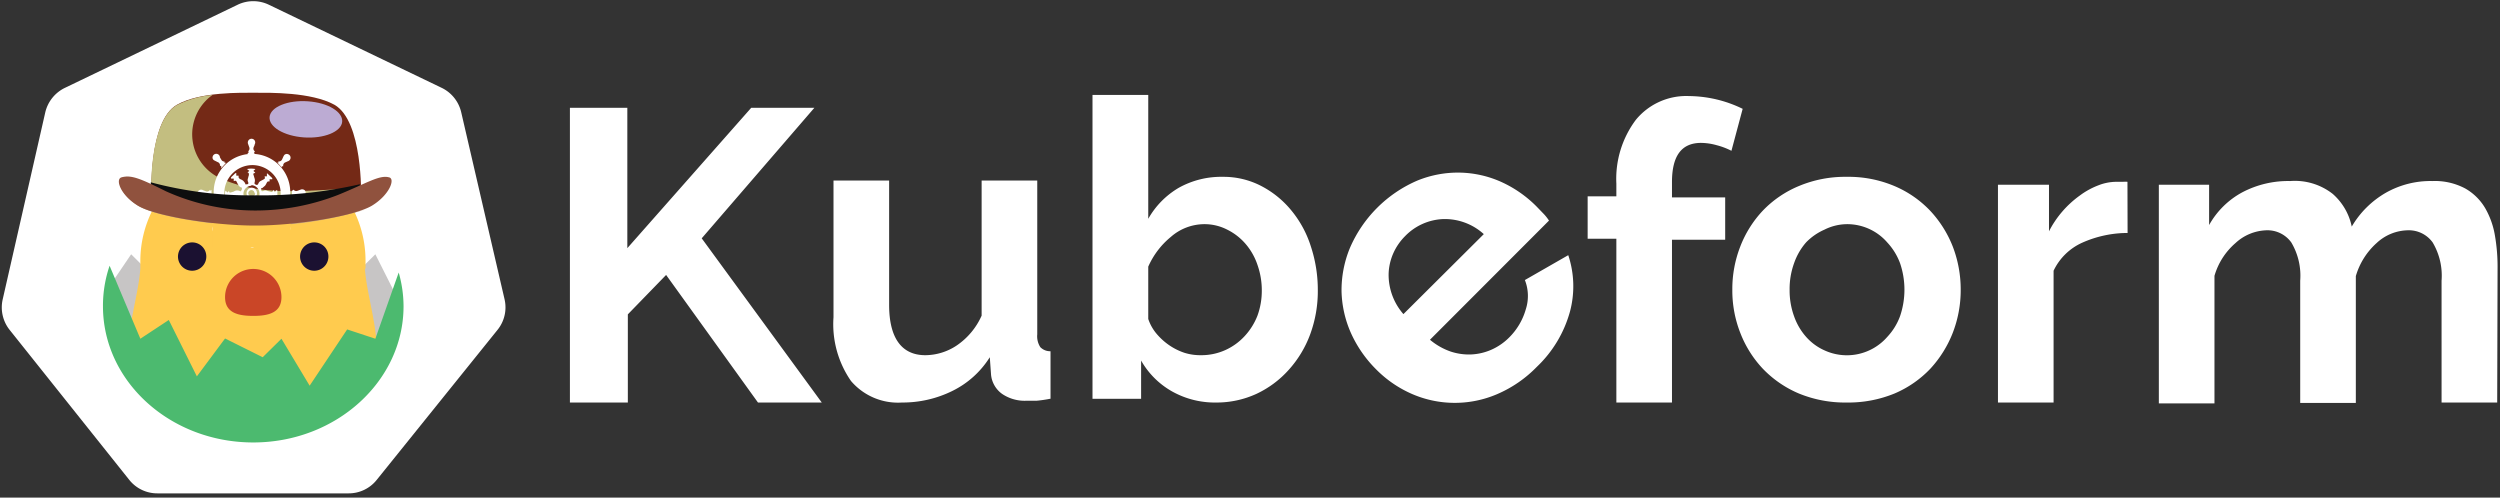<svg xmlns="http://www.w3.org/2000/svg" viewBox="0 0 195.95 39" xmlns:v="https://vecta.io/nano"><rect x="0" y="0" width="195.95" height="39" fill="#333333" stroke="none"/><style>.A{isolation:isolate}.J{mix-blend-mode:soft-light}.K,.M{mix-blend-mode:multiply}</style><g class="A"><path d="M18.63.37L5.08 6.89A2.86 2.86 0 0 0 3.55 8.8L.21 23.47a2.83 2.83 0 0 0 .54 2.38l9.38 11.76a2.8 2.8 0 0 0 2.2 1.06h15a2.8 2.8 0 0 0 2.2-1.06L39 25.85a2.8 2.8 0 0 0 .55-2.38L36.15 8.8a2.84 2.84 0 0 0-1.52-1.91L21.07.37a2.82 2.82 0 0 0-2.44 0zm26.04 31.18V8.45h4.5v11l9.71-11h4.95L55 18.68l9.41 12.87h-5l-7.2-10-3 3.09v6.91zm26.03 0a4.84 4.84 0 0 1-4-1.69 7.81 7.81 0 0 1-1.37-5V14.15h4.36v9.75c0 2.62 1 3.94 2.84 3.94a4.48 4.48 0 0 0 2.47-.77 5.54 5.54 0 0 0 1.94-2.33V14.15h4.36v12.06a1.57 1.57 0 0 0 .24 1 1.08 1.08 0 0 0 .8.32v3.72a10.65 10.65 0 0 1-1.09.16h-.8a3.15 3.15 0 0 1-1.91-.54 2.1 2.1 0 0 1-.86-1.48l-.1-1.39a7.2 7.2 0 0 1-2.93 2.64 8.81 8.81 0 0 1-3.95.91zm24.64 0a6.86 6.86 0 0 1-3.49-.88 6.41 6.41 0 0 1-2.41-2.41v3h-3.81V7.44H90v9.71a6.56 6.56 0 0 1 2.39-2.43 6.82 6.82 0 0 1 3.47-.86 6.39 6.39 0 0 1 3 .72 7.53 7.53 0 0 1 2.36 1.92 8.39 8.39 0 0 1 1.53 2.83 10.83 10.83 0 0 1 .54 3.42 9.79 9.79 0 0 1-.6 3.46A8.58 8.58 0 0 1 101 29a7.86 7.86 0 0 1-2.54 1.88 7.47 7.47 0 0 1-3.12.67zm-1.21-3.71a4.57 4.57 0 0 0 1.93-.41 4.67 4.67 0 0 0 1.5-1.09 5.05 5.05 0 0 0 1-1.6 5.71 5.71 0 0 0 .34-1.95 6 6 0 0 0-.33-2 4.92 4.92 0 0 0-.93-1.66A4.55 4.55 0 0 0 96.19 18a3.89 3.89 0 0 0-1.8-.43 4 4 0 0 0-2.62 1A6.29 6.29 0 0 0 90 20.9V25a3.55 3.55 0 0 0 .66 1.17 5 5 0 0 0 1 .9 4.78 4.78 0 0 0 1.2.59 4.17 4.17 0 0 0 1.27.18zm26.32.92a9.63 9.63 0 0 1-3.12 2.14 8.42 8.42 0 0 1-6.61 0 9 9 0 0 1-2.83-1.92 9.56 9.56 0 0 1-2-2.87 8.55 8.55 0 0 1-.74-3.27 8.69 8.69 0 0 1 .65-3.39 10.1 10.1 0 0 1 5.3-5.3 8.41 8.41 0 0 1 3.34-.62 8.3 8.3 0 0 1 3.23.73 9.28 9.28 0 0 1 2.77 1.93l.57.59a3.64 3.64 0 0 1 .4.51l-9.33 9.34a5.17 5.17 0 0 0 1.61.92 4.54 4.54 0 0 0 1.66.23 4.42 4.42 0 0 0 1.59-.39 4.57 4.57 0 0 0 1.36-.95 5.07 5.07 0 0 0 1.29-2.19 3.4 3.4 0 0 0-.07-2.3l3.4-1.95a7.7 7.7 0 0 1 .14 4.4 9.42 9.42 0 0 1-2.61 4.36zm-4.15-10.41a4.55 4.55 0 0 0-3.17-1.18 4.4 4.4 0 0 0-3 1.34 4.46 4.46 0 0 0-.94 1.38 4.31 4.31 0 0 0-.35 1.57 4.68 4.68 0 0 0 1.16 3.16zm10.39 13.2V18.71h-2.25v-3.32h2.25v-1a7.71 7.71 0 0 1 1.53-5 5.11 5.11 0 0 1 4.17-1.86 9.73 9.73 0 0 1 4.2 1l-.88 3.29a5.52 5.52 0 0 0-1.16-.44 4.68 4.68 0 0 0-1.22-.18c-1.52 0-2.28 1-2.28 3.07v1.2h4.17v3.32h-4.17v12.76zm18.05 0a9.53 9.53 0 0 1-3.75-.71 8.49 8.49 0 0 1-2.82-1.94 8.62 8.62 0 0 1-1.77-2.82 9.07 9.07 0 0 1-.62-3.36 9.19 9.19 0 0 1 .62-3.39 8.62 8.62 0 0 1 1.77-2.82 8.32 8.32 0 0 1 2.83-1.93 9.36 9.36 0 0 1 3.75-.72 9.23 9.23 0 0 1 3.73.72 8.34 8.34 0 0 1 2.8 1.93 8.82 8.82 0 0 1 1.78 2.82 9.4 9.4 0 0 1 .62 3.39 9.27 9.27 0 0 1-.62 3.36 8.94 8.94 0 0 1-1.76 2.82 8.4 8.4 0 0 1-2.8 1.94 9.53 9.53 0 0 1-3.76.71zm-4.47-8.83a5.91 5.91 0 0 0 .35 2.07 4.85 4.85 0 0 0 .94 1.61 4.2 4.2 0 0 0 1.44 1.06 4.2 4.2 0 0 0 4.93-1.06 4.77 4.77 0 0 0 1-1.63 6.44 6.44 0 0 0 0-4.13 4.86 4.86 0 0 0-1-1.63 4.16 4.16 0 0 0-3.17-1.44A4 4 0 0 0 143 18a4.54 4.54 0 0 0-1.44 1 4.94 4.94 0 0 0-.94 1.63 5.92 5.92 0 0 0-.35 2.09zm26.49-4.46a8.76 8.76 0 0 0-3.55.76 4.55 4.55 0 0 0-2.25 2.2v10.33h-4.36V14.48h4v3.65a7.87 7.87 0 0 1 2.41-2.8 6 6 0 0 1 1.45-.8 3.88 3.88 0 0 1 1.41-.28h.54a1.79 1.79 0 0 1 .34 0zm28.97 13.29h-4.36V22a5.1 5.1 0 0 0-.7-3 2.3 2.3 0 0 0-1.94-.95 3.68 3.68 0 0 0-2.45 1 5.56 5.56 0 0 0-1.63 2.59v9.94h-4.36V22a5.1 5.1 0 0 0-.7-3 2.3 2.3 0 0 0-1.94-.95 3.73 3.73 0 0 0-2.43 1 5.36 5.36 0 0 0-1.65 2.57v10h-4.36V14.48h3.94v3.16a6.51 6.51 0 0 1 2.59-2.56 7.72 7.72 0 0 1 3.77-.89 4.81 4.81 0 0 1 3.32 1 4.66 4.66 0 0 1 1.5 2.57 7.33 7.33 0 0 1 2.67-2.65 7.1 7.1 0 0 1 3.65-.92 5.07 5.07 0 0 1 2.57.58 4.24 4.24 0 0 1 1.56 1.53 6.39 6.39 0 0 1 .77 2.15 14.3 14.3 0 0 1 .21 2.45z" fill="#fff"/><path d="M8.62 22.38l1.66-2.45 2.21 2.2 2.94-1.47 2.21 2.21 2.95-4.42 2.94 2.21 2.21-.73 1.47 2.2 2.21-2.2 1.48 2.94L29.42 28l-8.1 3.69-8.09-1.48-4.42-4.39z" fill="#c7c5c5"/><path d="M28.65 21.06v-.64a8.83 8.83 0 0 0-7.36-8.7c.87-.19 1.49-.37.73-.75a2 2 0 0 0-2.21.62h0a2 2 0 0 0-2.17-.59c-.76.38-.14.56.74.75A8.83 8.83 0 0 0 11 20.42v.64c-.36 4.86-4.64 12 8.8 12s9.16-7.13 8.8-12" fill="#ffcb4e"/><path d="M22.06,23.29c0,1.22-1,1.47-2.21,1.47s-2.21-.25-2.21-1.47a2.21,2.21,0,1,1,4.42,0" fill="#ca4627"/><path d="M16.17 20.14a1.11 1.11 0 1 1-1.1-1.14 1.1 1.1 0 0 1 1.1 1.11m9.57.03a1.11 1.11 0 1 1-1.1-1.14 1.1 1.1 0 0 1 1.1 1.11" fill="#1b1131"/><path d="M29.42 26.55l-2.21-.73-2.94 4.41-2.21-3.68L20.59 28l-2.95-1.47-2.21 2.97-2.2-4.42L11 26.55l-2.41-5.72A9.71 9.71 0 0 0 8.07 24c0 5.9 5.28 10.68 11.78 10.68S31.63 29.87 31.63 24a9.68 9.68 0 0 0-.38-2.64z" fill="#4cba6f"/><path d="M26.21 8.21c-1.82-1-5.08-.94-6.17-.94s-4.36-.09-6.17.94c-2.25 1.28-2 7.17-2 7.17s2.51.92 8.22.92 8.21-.92 8.21-.92.16-5.89-2.09-7.17z" fill="#742916"/><path class="J" d="M24.13 7.94c-1.57-.11-2.92.44-3 1.22s1.12 1.5 2.69 1.61 2.93-.44 3-1.22-1.11-1.5-2.69-1.61z" fill="#bcabd3"/><path class="K" d="M11.55 15.87c-1.12-.69-1.59-1.63-1.45-2a1.43 1.43 0 0 0-.51.06c-.51.13-.11 1.37 1.26 2.21s6 1.57 9.19 1.57a30 30 0 0 0 8.58-1.28 33.06 33.06 0 0 1-7.88 1.05c-3.15-.03-7.82-.77-9.19-1.61z" fill="#c4a582"/><path class="M" d="M17.33 14a3.79 3.79 0 0 1-.67-6.56 7.91 7.91 0 0 0-2.79.79c-2.15 1.22-2.06 6.62-2 7.13l.38.15A23.06 23.06 0 0 0 20 16.76c5.71 0 8.21-1.38 8.21-1.38v-.18a4.1 4.1 0 0 0-1.59-.37c-3.48.17-6.36.46-9.29-.83z" fill="#c3be80"/><g fill="#fff"><path d="M16.75 15.14a3 3 0 1 1 3 2.92 2.93 2.93 0 0 1-3-2.92zm3-2.2A2.21 2.21 0 1 0 22 15.15a2.23 2.23 0 0 0-2.29-2.21z"/><path d="M19.41 12l.11-.08-.08-.06a.27.27 0 0 0 .1-.31l-.09-.25a.31.31 0 0 1 .06-.34.29.29 0 0 1 .45.36c0 .08-.06.16-.08.23a.25.25 0 0 0 .1.31l-.08.14.12.1h-.6zm.03 6.4l.08-.07-.13-.1H20l-.12.1.07.07a.24.24 0 0 0-.09.3 2.41 2.41 0 0 0 .14.3.29.29 0 0 1-.06.34.3.3 0 0 1-.34 0 .3.3 0 0 1-.11-.39 2.09 2.09 0 0 0 .08-.23.24.24 0 0 0-.13-.32zm-2.23-1.15h.1v-.1l.37.4h0-.12v.09a.24.24 0 0 0-.26.14 1.63 1.63 0 0 0-.11.23.31.31 0 0 1-.31.21.3.3 0 0 1-.26-.26c0-.13.07-.24.22-.31l.22-.1a.25.25 0 0 0 .15-.3zm4.6.39v-.1h-.09l.37-.41v.12h.09a.25.25 0 0 0 .13.26l.24.12a.29.29 0 0 1 .21.31.29.29 0 0 1-.26.25.3.3 0 0 1-.3-.19 1.47 1.47 0 0 0-.1-.22.26.26 0 0 0-.29-.14zm-.11-4.89h.12v-.1a.27.27 0 0 0 .3-.18c.05-.09.08-.19.13-.27a.26.26 0 0 1 .31-.12.29.29 0 0 1 0 .56l-.18.08a.27.27 0 0 0-.18.31h-.11v.1l-.37-.41zm-4.1-.09v.1h.12 0l-.38.42V13h-.1a.26.26 0 0 0-.17-.29l-.28-.14a.25.25 0 0 1-.12-.3.29.29 0 0 1 .56 0c0 .08.07.16.11.23a.26.26 0 0 0 .26.16zm5.4 2.76c0-.06-.06-.11-.12 0v-.49h.07l.06-.07a.25.25 0 0 0 .32.09l.24-.09a.31.31 0 0 1 .34.08.32.32 0 0 1 0 .34.31.31 0 0 1-.39.1l-.25-.08a.25.25 0 0 0-.27.12zm-6.54-.55c0 .06.06.12.12 0v.49h-.07l-.05.08a.25.25 0 0 0-.31-.1l-.25.09a.31.31 0 0 1-.34-.07.29.29 0 0 1 .36-.45l.24.09a.25.25 0 0 0 .3-.13z"/><path d="M18.84 15a.25.25 0 0 0 .12-.23v-.06a.4.4 0 0 1-.27-.2 2 2 0 0 1-.11-.2c-.08-.16-.08-.16-.26-.12V14h-.21v-.1l.34-.33h.07a.22.22 0 0 1 0 .08v.12h.18c0 .18 0 .18.13.27a.76.76 0 0 1 .23.13 1.08 1.08 0 0 1 .16.2v.07a.44.44 0 0 0 .16 0c.09 0 .11-.09.06-.19a.35.35 0 0 1 0-.28 2.33 2.33 0 0 1 .07-.25c0-.1 0-.16-.07-.19h-.05l.15-.14-.18-.14a1.63 1.63 0 0 1 .66 0l-.16.15.15.13-.09.05c-.06 0-.08.06-.05.13s.05.18.08.26a.52.52 0 0 1 0 .35v.08a.6.6 0 0 0 .13.09c.1 0 .13 0 .17-.1a.36.36 0 0 1 .19-.21l.17-.09c.17-.09.17-.09.13-.27h.18v-.13-.07c0-.07.05 0 .06 0l.36.34a.64.64 0 0 1 0 .09h-.21v.17h0c-.16 0-.16 0-.23.12a1.43 1.43 0 0 1-.12.21l-.22.19h-.08a.47.47 0 0 0 0 .17c0 .1.12.09.19.05a.3.3 0 0 1 .26 0l.24.06c.16.05.16.06.27-.13l.1.17.13-.15c.08 0 .07.06.07.11 0 .42 0 .46-.07.5l-.13-.14-.12.15v-.07a.11.11 0 0 0-.17-.06H21a.46.46 0 0 1-.42-.06v.05c-.11.12-.11.22 0 .27a.41.41 0 0 1 .2.19l.11.19c.07.16.07.16.25.11v.19h.14.06c.01 0 0 0 0 .06s-.24.24-.37.35-.07 0-.06 0a.76.76 0 0 1 0-.15h-.2v-.07a.11.11 0 0 0-.07-.15l-.29-.16a.36.36 0 0 1-.18-.25s-.13-.06-.19 0l-.1.09a.5.5 0 0 1 0 .5v.09c0 .17 0 .17.11.27l-.14.13.16.14a1.58 1.58 0 0 1-.65 0l.16-.15-.15-.14h.08a.1.1 0 0 0 .06-.15c0-.07 0-.15-.07-.22a.46.46 0 0 1 .05-.44.39.39 0 0 0-.1-.08.42.42 0 0 0-.12 0c-.08 0-.06 0-.07.08a.45.45 0 0 1-.23.24l-.19.1c-.14.07-.15.07-.09.25h-.2v.15c0 .05 0 .08-.07 0s-.25-.23-.37-.35a.19.19 0 0 1 0-.08h.2v-.17h0c.15 0 .15 0 .22-.1a.92.92 0 0 1 .15-.25 1.12 1.12 0 0 1 .2-.17h.07a.51.51 0 0 0 0-.17s-.05 0-.08-.09c-.2.15-.4.06-.6 0s-.16-.05-.26.13l-.13-.16-.14.15a.24.24 0 0 1-.05-.1c0-.33 0-.47.06-.52l.14.14.13-.14v.07c0 .07.07.09.15.06l.22-.07a.46.46 0 0 1 .51-.01zm.86-.44a.64.64 0 0 0-.62.63.63.63 0 0 0 1.26 0 .67.67 0 0 0-.64-.68z"/><path d="M19.71 14.71a.42.42 0 0 1 .43.44.42.42 0 0 1-.44.43.44.44 0 0 1 0-.87zm.24.44a.25.25 0 0 0-.24-.25.25.25 0 0 0-.25.24.25.25 0 0 0 .24.25.24.24 0 0 0 .3-.24z"/></g><path d="M11.82 14.29v1.38A21.12 21.12 0 0 0 20 17.43a23.75 23.75 0 0 0 8.21-1.53v-1.46a34.85 34.85 0 0 1-8.2.87 30.18 30.18 0 0 1-8.19-1.02z" fill="#0d0e0e"/><path d="M16.64 16.97h6.14v2.39h-6.14z" fill="#ffcb4e"/><path d="M30.49,13.9c-.75-.21-1.76.47-4,1.38A17.8,17.8,0,0,1,20,16.5a17.08,17.08,0,0,1-7-1.51c-2-1-2.72-1.3-3.47-1.09-.51.13-.11,1.37,1.26,2.21s6,1.57,9.19,1.57,7.82-.73,9.19-1.57S31,14,30.49,13.9Z" fill="#90523e"/></g></svg>